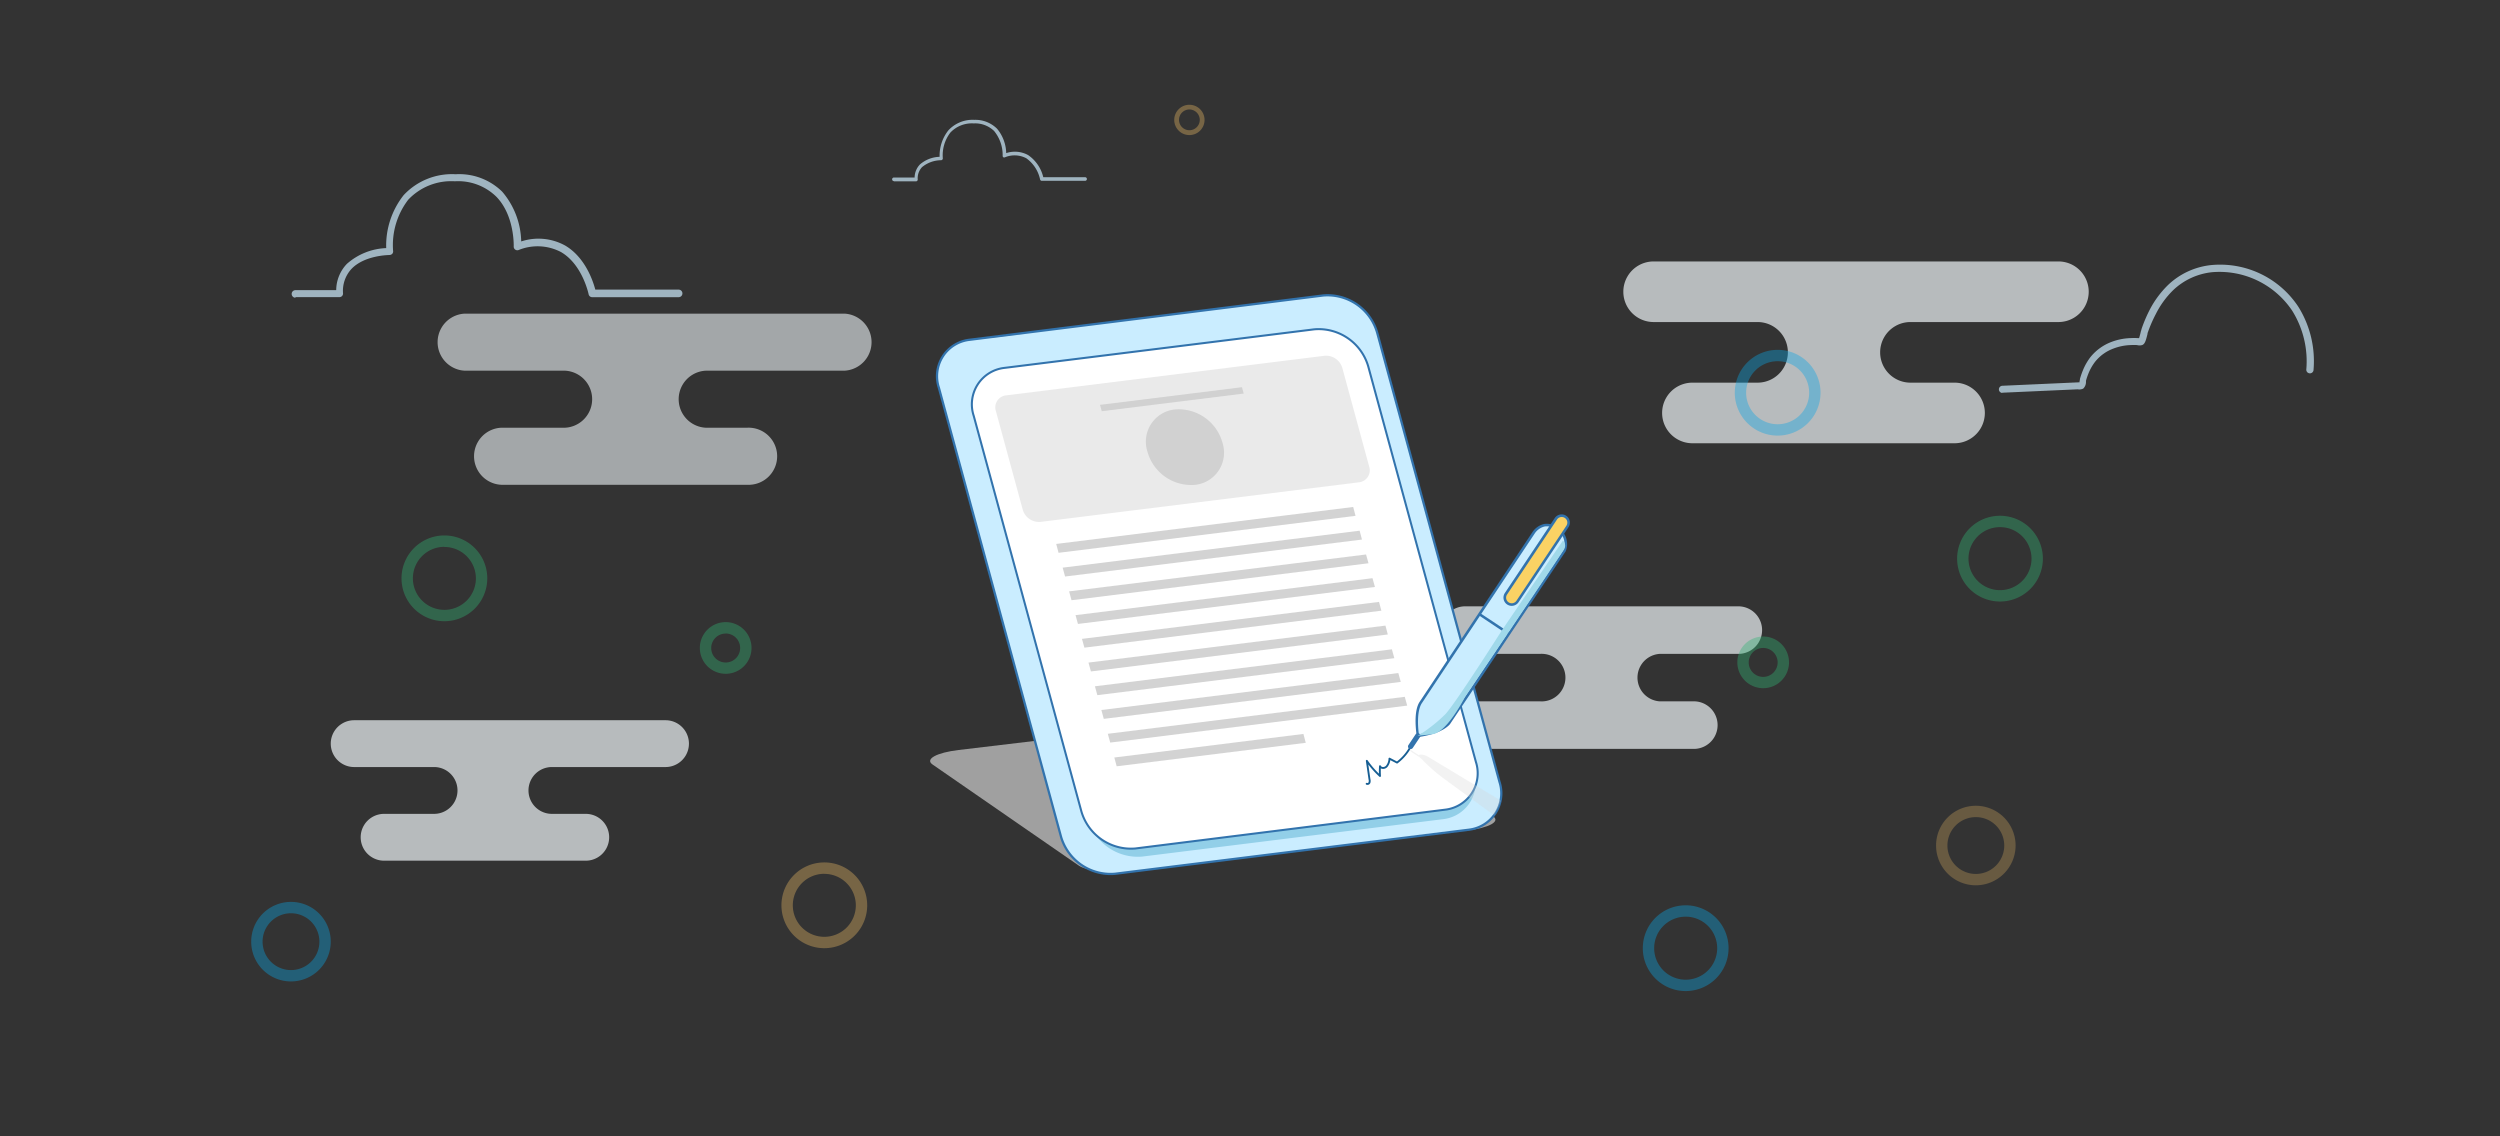 <svg xmlns="http://www.w3.org/2000/svg" viewBox="0 0 330 150"><rect x="0" y="0" width="330" height="150" fill="#333333" stroke="none"/><defs><style>.cls-1{isolation:isolate;}.cls-2{opacity:0.7;}.cls-3{fill:#cdebfc;}.cls-4{fill:#eff5f8;}.cls-12,.cls-5{opacity:0.6;}.cls-6{opacity:0.3;}.cls-7{fill:#e3b462;}.cls-8{opacity:0.39;}.cls-9{fill:#0aa5e3;}.cls-10{fill:#32b475;}.cls-11,.cls-19{fill:#fff;}.cls-11,.cls-13{stroke:#3273ad;stroke-miterlimit:10;}.cls-11{stroke-width:0.27px;}.cls-12,.cls-15{fill:#eaeaea;}.cls-13,.cls-20{fill:#caedff;}.cls-13{stroke-width:0.3px;}.cls-14{fill:#92cfe8;}.cls-16{fill:#d1d1d1;}.cls-17,.cls-18{fill:#d3d3d3;}.cls-18{opacity:0.3;mix-blend-mode:multiply;}.cls-19{stroke:#165e93;stroke-linecap:round;stroke-linejoin:round;stroke-width:0.25px;}.cls-21{fill:#3273ad;}.cls-22{fill:#fad264;}.cls-23{fill:#a0d9ea;mix-blend-mode:darken;}</style></defs><title>Artboard 1</title><g class="cls-1"><g id="Layer_1" data-name="Layer 1"><g class="cls-2"><path class="cls-3" d="M118,23.94h2.9a.24.24,0,0,0,.24-.25,2.14,2.14,0,0,1,.57-1.63,4,4,0,0,1,2.5-.91.26.26,0,0,0,.18-.08.24.24,0,0,0,.06-.19,4.92,4.92,0,0,1,1-3.38,3.89,3.89,0,0,1,3.07-1.21,3.6,3.6,0,0,1,2.7,1,5,5,0,0,1,1.13,3.27.24.24,0,0,0,.09.2.24.24,0,0,0,.22,0,3.32,3.32,0,0,1,2.81.13,4.61,4.61,0,0,1,1.82,2.79.24.24,0,0,0,.23.19h5.71a.24.24,0,0,0,0-.48h-5.52a4.88,4.88,0,0,0-2-2.92,3.64,3.64,0,0,0-2.89-.26A5.22,5.22,0,0,0,131.62,17a4.05,4.05,0,0,0-3-1.18,4.36,4.36,0,0,0-3.43,1.38,5.36,5.36,0,0,0-1.16,3.5,4.15,4.15,0,0,0-2.59,1,2.53,2.53,0,0,0-.71,1.73H118a.24.24,0,0,0,0,.48Z"/></g><g class="cls-2"><path class="cls-4" d="M188.06,98.85h35.7a3.14,3.14,0,0,0,0-6.27h-4.65a3.14,3.14,0,0,1,0-6.27h10.17a3.14,3.14,0,1,0,0-6.27h-35.7a3.14,3.14,0,1,0,0,6.27h9.74a3.14,3.14,0,1,1,0,6.27H188.06a3.14,3.14,0,0,0,0,6.27Z"/></g><g class="cls-2"><path class="cls-4" d="M87.87,95.07H46.75a3.09,3.09,0,1,0,0,6.18H57.3a3.09,3.09,0,0,1,0,6.18h-6.6a3.09,3.09,0,0,0,0,6.18H77.32a3.09,3.09,0,0,0,0-6.18H72.85a3.09,3.09,0,0,1,0-6.18h15a3.09,3.09,0,1,0,0-6.18Z"/></g><g class="cls-2"><path class="cls-4" d="M271.74,34.51H218.28a4,4,0,0,0,0,8H232a4,4,0,1,1,0,8H223.4a4,4,0,1,0,0,8H258a4,4,0,0,0,0-8h-5.82a4,4,0,0,1,0-8h19.53a4,4,0,1,0,0-8Z"/></g><g class="cls-5"><path class="cls-4" d="M111.48,41.4H61.34a3.77,3.77,0,0,0,0,7.53H74.2a3.77,3.77,0,1,1,0,7.53H66.15a3.77,3.77,0,0,0,0,7.53H98.62a3.77,3.77,0,1,0,0-7.53H93.16a3.77,3.77,0,0,1,0-7.53h18.31a3.77,3.77,0,0,0,0-7.53Z"/></g><g class="cls-2"><path class="cls-3" d="M39,39.22h5.81a.47.47,0,0,0,.47-.49,4.27,4.27,0,0,1,1.14-3.26c1.77-1.82,5-1.8,5-1.81a.53.53,0,0,0,.36-.16.48.48,0,0,0,.11-.38,9.84,9.84,0,0,1,2-6.76,7.79,7.79,0,0,1,6.14-2.43A7.2,7.2,0,0,1,65.55,26c2.4,2.51,2.26,6.5,2.26,6.54a.48.48,0,0,0,.19.4.48.48,0,0,0,.44.07,6.65,6.65,0,0,1,5.61.26c2.84,1.65,3.64,5.54,3.65,5.58a.48.48,0,0,0,.47.38H89.58a.48.48,0,1,0,0-1h-11c-.29-1.1-1.32-4.27-4-5.83a7.29,7.29,0,0,0-5.78-.53,10.44,10.44,0,0,0-2.51-6.57A8.1,8.1,0,0,0,60.15,23a8.72,8.72,0,0,0-6.86,2.75,10.73,10.73,0,0,0-2.31,7,8.31,8.31,0,0,0-5.19,2.08,5.06,5.06,0,0,0-1.41,3.47H39a.48.48,0,1,0,0,1Z"/></g><g class="cls-2"><path class="cls-3" d="M264.26,51.84h0l10-.45a1.16,1.16,0,0,0,.73-.1,1.2,1.2,0,0,0,.36-.87c0-.07,0-.13,0-.16a8.69,8.69,0,0,1,.34-1,6.56,6.56,0,0,1,.89-1.54A5.56,5.56,0,0,1,279,46a6.88,6.88,0,0,1,2.26-.45,7.46,7.46,0,0,1,.83,0,1.25,1.25,0,0,0,.67,0c.35-.13.48-.52.71-1.46,0-.15.07-.27.09-.34a17.94,17.94,0,0,1,1-2.28,11.87,11.87,0,0,1,2.28-3.15A8.76,8.76,0,0,1,292,35.93,11.55,11.55,0,0,1,302.56,41a12.59,12.59,0,0,1,1.87,7.8.48.48,0,0,0,.95.1,13.57,13.57,0,0,0-2-8.41,12.37,12.37,0,0,0-11.5-5.5,9.7,9.7,0,0,0-5.75,2.68,12.8,12.8,0,0,0-2.46,3.4,18.81,18.81,0,0,0-1,2.4c0,.08-.07.23-.11.42s-.13.52-.2.74l-.19,0a9,9,0,0,0-.93,0,7.85,7.85,0,0,0-2.57.52,6.52,6.52,0,0,0-2.74,2,7.48,7.48,0,0,0-1,1.77,9.69,9.69,0,0,0-.38,1.11c0,.06,0,.16-.05.27l0,.17h-.17l-10,.45a.47.47,0,0,0,0,.95Z"/></g><g class="cls-6"><path class="cls-7" d="M260.81,116.86a5.25,5.25,0,1,1,5.25-5.25A5.26,5.26,0,0,1,260.81,116.86Zm0-9a3.75,3.75,0,1,0,3.75,3.75A3.75,3.75,0,0,0,260.81,107.86Z"/></g><g class="cls-8"><path class="cls-9" d="M234.65,57.5a5.66,5.66,0,1,1,5.66-5.66A5.66,5.66,0,0,1,234.65,57.5Zm0-9.82a4.16,4.16,0,1,0,4.16,4.16A4.16,4.16,0,0,0,234.65,47.68Z"/><path class="cls-10" d="M58.66,82a5.66,5.66,0,1,1,5.66-5.66A5.66,5.66,0,0,1,58.66,82Zm0-9.82a4.16,4.16,0,1,0,4.16,4.16A4.16,4.16,0,0,0,58.66,72.2Z"/><path class="cls-10" d="M264,79.4a5.66,5.66,0,1,1,5.66-5.66A5.66,5.66,0,0,1,264,79.4Zm0-9.82a4.16,4.16,0,1,0,4.16,4.16A4.16,4.16,0,0,0,264,69.58Z"/><path class="cls-10" d="M232.74,90.84a3.41,3.41,0,1,1,3.41-3.41A3.41,3.41,0,0,1,232.74,90.84Zm0-5.31a1.91,1.91,0,1,0,1.91,1.91A1.91,1.91,0,0,0,232.74,85.53Z"/><path class="cls-10" d="M95.79,88.94a3.41,3.41,0,1,1,3.41-3.41A3.41,3.41,0,0,1,95.79,88.94Zm0-5.31a1.91,1.91,0,1,0,1.91,1.91A1.91,1.91,0,0,0,95.79,83.62Z"/><path class="cls-7" d="M157,17.83a2,2,0,1,1,2-2A2,2,0,0,1,157,17.83Zm0-3.38a1.37,1.37,0,1,0,1.37,1.37A1.38,1.38,0,0,0,157,14.45Z"/><path class="cls-9" d="M222.51,130.82a5.66,5.66,0,1,1,5.66-5.66A5.66,5.66,0,0,1,222.51,130.82Zm0-9.82a4.16,4.16,0,1,0,4.16,4.16A4.16,4.16,0,0,0,222.51,121Z"/><path class="cls-7" d="M108.81,125.16a5.66,5.66,0,1,1,5.66-5.66A5.66,5.66,0,0,1,108.81,125.16Zm0-9.82a4.16,4.16,0,1,0,4.16,4.16A4.16,4.16,0,0,0,108.81,115.35Z"/><path class="cls-9" d="M38.41,129.55a5.25,5.25,0,1,1,5.25-5.25A5.26,5.26,0,0,1,38.41,129.55Zm0-9a3.75,3.75,0,1,0,3.75,3.75A3.75,3.75,0,0,0,38.41,120.55Z"/></g><path class="cls-11" d="M190,106.37l-40.89,5.09a6.82,6.82,0,0,1-7.13-4.94l-14.2-52.17A4.84,4.84,0,0,1,131.86,48l40.89-5.09a6.82,6.82,0,0,1,7.13,4.94L194.07,100A4.84,4.84,0,0,1,190,106.37Z"/><path class="cls-12" d="M197.08,107.74,177.76,94.38c-1-.7-4.21-1-7.13-.64L126.54,99c-2.92.35-4.47,1.2-3.45,1.91l19.33,13.36c1,.7,4.21,1,7.13.64l44.08-5.29C196.56,109.29,198.1,108.44,197.08,107.74Z"/><path class="cls-13" d="M197.93,103.2,181.81,44A6.82,6.82,0,0,0,174.68,39L128,44.85a4.84,4.84,0,0,0-4.07,6.33l16.11,59.22a6.82,6.82,0,0,0,7.13,4.94l46.67-5.81A4.84,4.84,0,0,0,197.93,103.2Z"/><path class="cls-14" d="M190.49,108.13l-39.73,4.94a6.82,6.82,0,0,1-7.13-4.94L129.43,56a4.84,4.84,0,0,1,4.07-6.33l39.73-4.94a6.82,6.82,0,0,1,7.13,4.94l14.2,52.17A4.84,4.84,0,0,1,190.49,108.13Z"/><path class="cls-11" d="M190.74,106.88,149.86,112a6.82,6.82,0,0,1-7.13-4.94l-14.2-52.17a4.84,4.84,0,0,1,4.07-6.33l40.89-5.09a6.82,6.82,0,0,1,7.13,4.94l14.2,52.17A4.84,4.84,0,0,1,190.74,106.88Z"/><path class="cls-15" d="M179.41,63.66l-42.06,5.23A2.24,2.24,0,0,1,135,67.27l-3.54-13a1.59,1.59,0,0,1,1.33-2.08l42.06-5.23a2.24,2.24,0,0,1,2.34,1.62l3.54,13A1.59,1.59,0,0,1,179.41,63.66Z"/><polygon class="cls-16" points="164.17 51.95 145.43 54.28 145.2 53.44 163.94 51.11 164.17 51.95"/><path class="cls-16" d="M161.36,58.42A4.27,4.27,0,0,1,157.77,64a6,6,0,0,1-6.3-4.36,4.27,4.27,0,0,1,3.59-5.59A6,6,0,0,1,161.36,58.42Z"/><polygon class="cls-17" points="180.64 74.35 141.44 79.23 141.12 78.06 180.32 73.19 180.64 74.35"/><polygon class="cls-17" points="181.49 77.48 142.29 82.36 141.97 81.2 181.17 76.32 181.49 77.48"/><polygon class="cls-17" points="182.34 80.61 143.14 85.49 142.82 84.33 182.03 79.45 182.34 80.61"/><polygon class="cls-17" points="183.19 83.75 144 88.63 143.68 87.46 182.88 82.58 183.19 83.75"/><polygon class="cls-17" points="184.05 86.88 144.85 91.76 144.53 90.59 183.73 85.71 184.05 86.88"/><polygon class="cls-17" points="184.9 90.01 145.7 94.89 145.38 93.72 184.58 88.84 184.9 90.01"/><polygon class="cls-17" points="185.75 93.14 146.55 98.02 146.23 96.86 185.43 91.98 185.75 93.14"/><polygon class="cls-17" points="172.36 98.05 147.4 101.15 147.09 99.99 172.05 96.88 172.36 98.05"/><polygon class="cls-17" points="179.78 71.22 140.59 76.1 140.27 74.93 179.47 70.05 179.78 71.22"/><polygon class="cls-17" points="178.93 68.09 139.73 72.97 139.42 71.8 178.62 66.92 178.93 68.09"/><path class="cls-18" d="M196.33,106.35l.9,1.23.6-1.15.29-.74L188.68,100c-.83-.54-1.3-.39-1.44-.33l-.07-.06-1-.65c-.11-.07-.14,0-.06.07a1.35,1.35,0,0,0,.16.18l.19.15,1,.65h0l.45.44a23.88,23.88,0,0,0,2.64,2.3l6.67,4.87Z"/><path class="cls-19" d="M180.4,103.46a.28.28,0,0,0,.37-.16.82.82,0,0,0,0-.44l-.35-2.43a12.23,12.23,0,0,0,1.74,2,9.64,9.64,0,0,1,0-1.29c.15.32.65.3.9,0a1.67,1.67,0,0,0,.35-1l1,.52a6.38,6.38,0,0,0,1.63-1.81"/><path class="cls-20" d="M205.49,69.74a2.09,2.09,0,0,0-3,.55L187.55,92.72c-.9,1.35-.4,4.4-.4,4.4,3.19-.41,4.1-1.64,4.1-1.64l15.26-22.78A2.39,2.39,0,0,0,205.49,69.74Z"/><path class="cls-21" d="M205.59,69.6a2.39,2.39,0,0,0-1.79-.43,2.53,2.53,0,0,0-1.47,1L187.4,92.63C186.48,94,187,97,187,97.15a.17.17,0,0,0,.19.14q.49-.06.9-.15c2.5-.5,3.28-1.51,3.32-1.57l15.27-22.81A2.57,2.57,0,0,0,205.59,69.6Zm.78,3L191.11,95.37s-.9,1.14-3.82,1.55c-.09-.64-.34-3,.4-4.11l14.92-22.43a2.22,2.22,0,0,1,1.26-.88,2,2,0,0,1,1.53.38A2.21,2.21,0,0,1,206.37,72.6Z"/><path class="cls-22" d="M199.73,79.78a.91.91,0,0,1-.94-1.4l6.59-9.9a.91.91,0,1,1,1.52,1l-6.59,9.9A.91.91,0,0,1,199.73,79.78Z"/><path class="cls-21" d="M206,68.26a.74.74,0,0,1,.76,1.14l-6.59,9.9a.74.74,0,0,1-1.24-.82l6.59-9.9a.74.74,0,0,1,.47-.32m-.07-.34a1.08,1.08,0,0,0-.69.46l-6.59,9.9a1.09,1.09,0,0,0,.3,1.51h0a1.09,1.09,0,0,0,1.51-.3l6.59-9.9a1.09,1.09,0,0,0-.3-1.51h0a1.08,1.08,0,0,0-.82-.16Z"/><path class="cls-21" d="M186.27,98.87a.34.34,0,0,1-.35-.53l.94-1.41a.34.34,0,1,1,.57.38l-.94,1.41A.34.34,0,0,1,186.27,98.87Z"/><rect class="cls-21" x="197.06" y="80.03" width="0.34" height="4.65" transform="translate(19.4 200.94) rotate(-56.36)"/><path class="cls-23" d="M187.15,97.12a19.5,19.5,0,0,0,3.66-2.87c1.38-1.5,7.41-11,7.41-11l8.09-11.9a.94.94,0,0,1,.06,1.29c-.5.84-13,19.38-13,19.38s-2.35,4.67-4.29,4.9Z"/></g></g></svg>